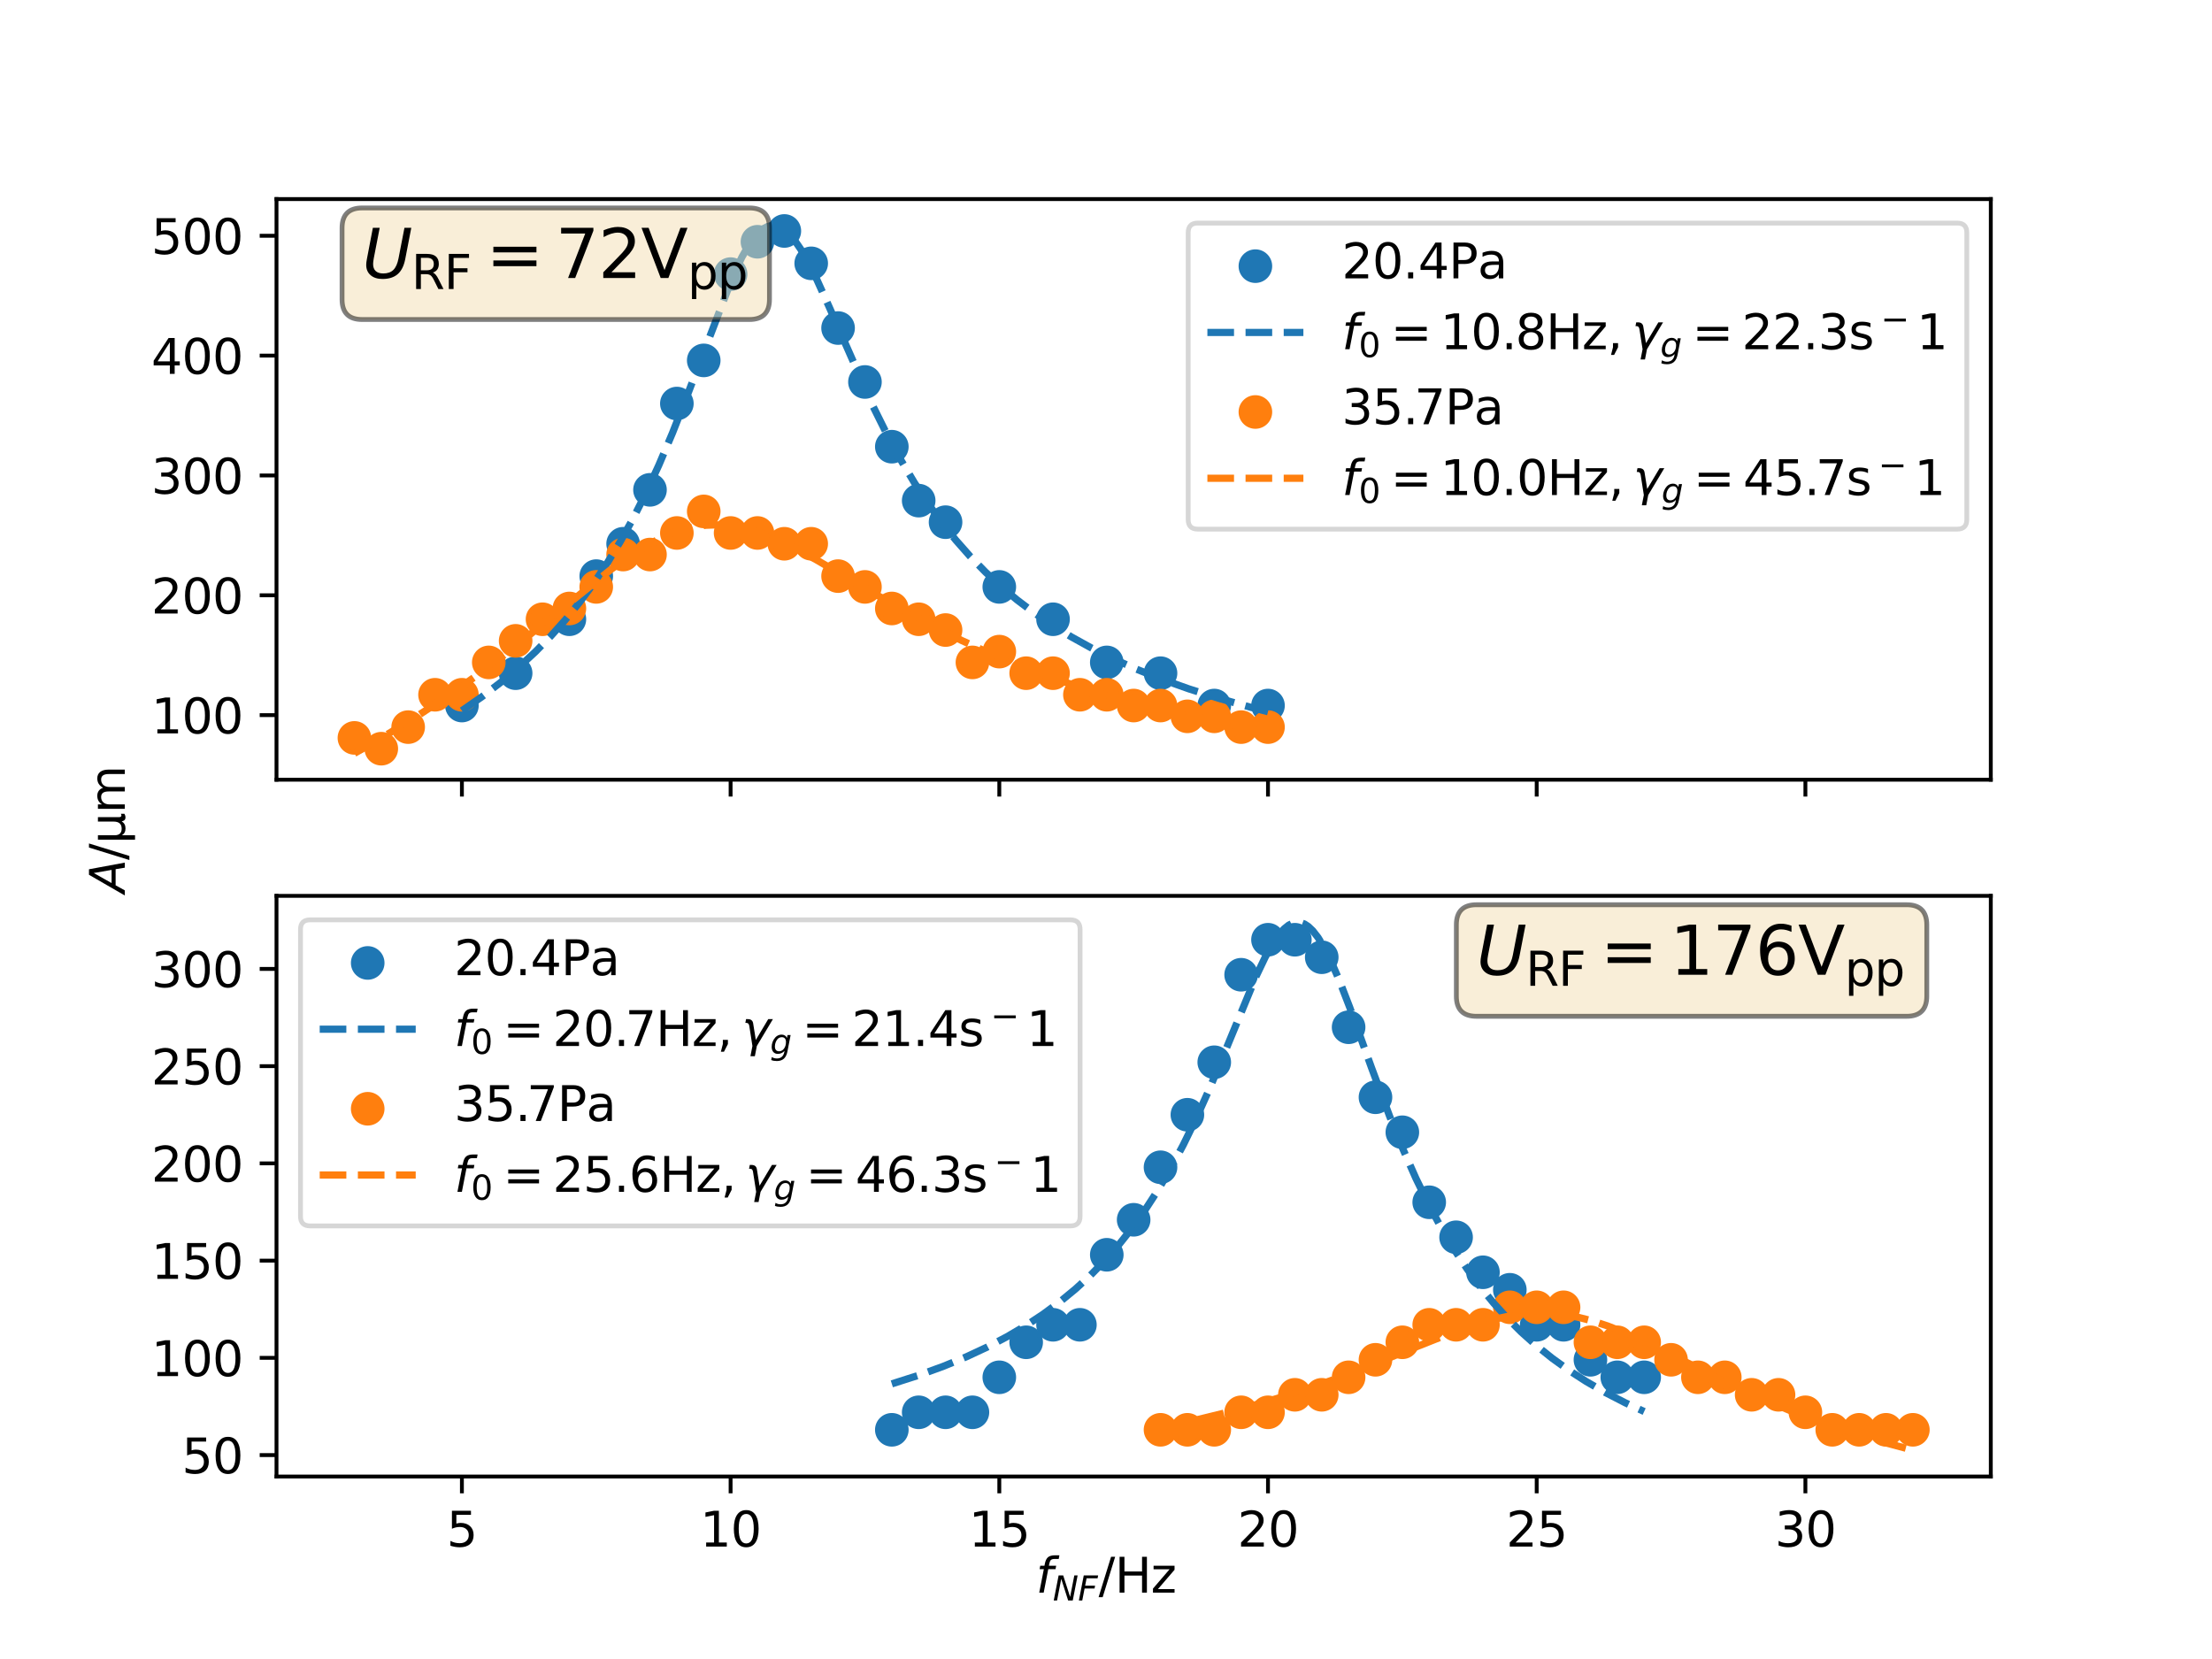 <?xml version="1.0" encoding="utf-8" standalone="no"?>
<!DOCTYPE svg PUBLIC "-//W3C//DTD SVG 1.1//EN"
  "http://www.w3.org/Graphics/SVG/1.1/DTD/svg11.dtd">
<svg xmlns:xlink="http://www.w3.org/1999/xlink" width="460.8pt" height="345.6pt" viewBox="0 0 460.8 345.6" xmlns="http://www.w3.org/2000/svg" version="1.1">
 <defs>
  <style type="text/css">*{stroke-linejoin: round; stroke-linecap: butt}</style>
 </defs>
 <g id="figure_1">
  <g id="patch_1">
   <path d="M 0 345.6 
L 460.8 345.6 
L 460.8 0 
L 0 0 
z
" style="fill: #ffffff"/>
  </g>
  <g id="axes_1">
   <g id="patch_2">
    <path d="M 57.6 162.432 
L 414.72 162.432 
L 414.72 41.472 
L 57.6 41.472 
z
" style="fill: #ffffff"/>
   </g>
   <g id="PathCollection_1">
    <defs>
     <path id="m002de8da65" d="M 0 3 
C 0.796 3 1.559 2.684 2.121 2.121 
C 2.684 1.559 3 0.796 3 0 
C 3 -0.796 2.684 -1.559 2.121 -2.121 
C 1.559 -2.684 0.796 -3 0 -3 
C -0.796 -3 -1.559 -2.684 -2.121 -2.121 
C -2.684 -1.559 -3 -0.796 -3 0 
C -3 0.796 -2.684 1.559 -2.121 2.121 
C -1.559 2.684 -0.796 3 0 3 
z
" style="stroke: #1f77b4"/>
    </defs>
    <g clip-path="url(#p7494798f4e)">
     <use xlink:href="#m002de8da65" x="96.223" y="146.978" style="fill: #1f77b4; stroke: #1f77b4"/>
     <use xlink:href="#m002de8da65" x="107.418" y="140.238" style="fill: #1f77b4; stroke: #1f77b4"/>
     <use xlink:href="#m002de8da65" x="118.613" y="129.003" style="fill: #1f77b4; stroke: #1f77b4"/>
     <use xlink:href="#m002de8da65" x="124.21" y="120.016" style="fill: #1f77b4; stroke: #1f77b4"/>
     <use xlink:href="#m002de8da65" x="129.808" y="113.275" style="fill: #1f77b4; stroke: #1f77b4"/>
     <use xlink:href="#m002de8da65" x="135.405" y="102.041" style="fill: #1f77b4; stroke: #1f77b4"/>
     <use xlink:href="#m002de8da65" x="141.003" y="84.066" style="fill: #1f77b4; stroke: #1f77b4"/>
     <use xlink:href="#m002de8da65" x="146.6" y="75.078" style="fill: #1f77b4; stroke: #1f77b4"/>
     <use xlink:href="#m002de8da65" x="152.198" y="57.104" style="fill: #1f77b4; stroke: #1f77b4"/>
     <use xlink:href="#m002de8da65" x="157.795" y="50.363" style="fill: #1f77b4; stroke: #1f77b4"/>
     <use xlink:href="#m002de8da65" x="163.393" y="48.116" style="fill: #1f77b4; stroke: #1f77b4"/>
     <use xlink:href="#m002de8da65" x="168.99" y="54.857" style="fill: #1f77b4; stroke: #1f77b4"/>
     <use xlink:href="#m002de8da65" x="174.588" y="68.338" style="fill: #1f77b4; stroke: #1f77b4"/>
     <use xlink:href="#m002de8da65" x="180.185" y="79.572" style="fill: #1f77b4; stroke: #1f77b4"/>
     <use xlink:href="#m002de8da65" x="185.783" y="93.053" style="fill: #1f77b4; stroke: #1f77b4"/>
     <use xlink:href="#m002de8da65" x="191.38" y="104.288" style="fill: #1f77b4; stroke: #1f77b4"/>
     <use xlink:href="#m002de8da65" x="196.978" y="108.781" style="fill: #1f77b4; stroke: #1f77b4"/>
     <use xlink:href="#m002de8da65" x="208.173" y="122.263" style="fill: #1f77b4; stroke: #1f77b4"/>
     <use xlink:href="#m002de8da65" x="219.368" y="129.003" style="fill: #1f77b4; stroke: #1f77b4"/>
     <use xlink:href="#m002de8da65" x="230.563" y="137.991" style="fill: #1f77b4; stroke: #1f77b4"/>
     <use xlink:href="#m002de8da65" x="241.757" y="140.238" style="fill: #1f77b4; stroke: #1f77b4"/>
     <use xlink:href="#m002de8da65" x="252.952" y="146.978" style="fill: #1f77b4; stroke: #1f77b4"/>
     <use xlink:href="#m002de8da65" x="264.147" y="146.978" style="fill: #1f77b4; stroke: #1f77b4"/>
    </g>
   </g>
   <g id="PathCollection_2">
    <defs>
     <path id="m5c1c1495a9" d="M 0 3 
C 0.796 3 1.559 2.684 2.121 2.121 
C 2.684 1.559 3 0.796 3 0 
C 3 -0.796 2.684 -1.559 2.121 -2.121 
C 1.559 -2.684 0.796 -3 0 -3 
C -0.796 -3 -1.559 -2.684 -2.121 -2.121 
C -2.684 -1.559 -3 -0.796 -3 0 
C -3 0.796 -2.684 1.559 -2.121 2.121 
C -1.559 2.684 -0.796 3 0 3 
z
" style="stroke: #ff7f0e"/>
    </defs>
    <g clip-path="url(#p7494798f4e)">
     <use xlink:href="#m5c1c1495a9" x="79.43" y="155.966" style="fill: #ff7f0e; stroke: #ff7f0e"/>
     <use xlink:href="#m5c1c1495a9" x="73.833" y="153.719" style="fill: #ff7f0e; stroke: #ff7f0e"/>
     <use xlink:href="#m5c1c1495a9" x="90.625" y="144.731" style="fill: #ff7f0e; stroke: #ff7f0e"/>
     <use xlink:href="#m5c1c1495a9" x="85.028" y="151.472" style="fill: #ff7f0e; stroke: #ff7f0e"/>
     <use xlink:href="#m5c1c1495a9" x="101.82" y="137.991" style="fill: #ff7f0e; stroke: #ff7f0e"/>
     <use xlink:href="#m5c1c1495a9" x="96.223" y="144.731" style="fill: #ff7f0e; stroke: #ff7f0e"/>
     <use xlink:href="#m5c1c1495a9" x="113.015" y="129.003" style="fill: #ff7f0e; stroke: #ff7f0e"/>
     <use xlink:href="#m5c1c1495a9" x="107.418" y="133.497" style="fill: #ff7f0e; stroke: #ff7f0e"/>
     <use xlink:href="#m5c1c1495a9" x="124.21" y="122.263" style="fill: #ff7f0e; stroke: #ff7f0e"/>
     <use xlink:href="#m5c1c1495a9" x="118.613" y="126.756" style="fill: #ff7f0e; stroke: #ff7f0e"/>
     <use xlink:href="#m5c1c1495a9" x="135.405" y="115.522" style="fill: #ff7f0e; stroke: #ff7f0e"/>
     <use xlink:href="#m5c1c1495a9" x="129.808" y="115.522" style="fill: #ff7f0e; stroke: #ff7f0e"/>
     <use xlink:href="#m5c1c1495a9" x="146.6" y="106.535" style="fill: #ff7f0e; stroke: #ff7f0e"/>
     <use xlink:href="#m5c1c1495a9" x="141.003" y="111.028" style="fill: #ff7f0e; stroke: #ff7f0e"/>
     <use xlink:href="#m5c1c1495a9" x="157.795" y="111.028" style="fill: #ff7f0e; stroke: #ff7f0e"/>
     <use xlink:href="#m5c1c1495a9" x="152.198" y="111.028" style="fill: #ff7f0e; stroke: #ff7f0e"/>
     <use xlink:href="#m5c1c1495a9" x="168.99" y="113.275" style="fill: #ff7f0e; stroke: #ff7f0e"/>
     <use xlink:href="#m5c1c1495a9" x="163.393" y="113.275" style="fill: #ff7f0e; stroke: #ff7f0e"/>
     <use xlink:href="#m5c1c1495a9" x="180.185" y="122.263" style="fill: #ff7f0e; stroke: #ff7f0e"/>
     <use xlink:href="#m5c1c1495a9" x="174.588" y="120.016" style="fill: #ff7f0e; stroke: #ff7f0e"/>
     <use xlink:href="#m5c1c1495a9" x="191.38" y="129.003" style="fill: #ff7f0e; stroke: #ff7f0e"/>
     <use xlink:href="#m5c1c1495a9" x="185.783" y="126.756" style="fill: #ff7f0e; stroke: #ff7f0e"/>
     <use xlink:href="#m5c1c1495a9" x="202.575" y="137.991" style="fill: #ff7f0e; stroke: #ff7f0e"/>
     <use xlink:href="#m5c1c1495a9" x="196.978" y="131.25" style="fill: #ff7f0e; stroke: #ff7f0e"/>
     <use xlink:href="#m5c1c1495a9" x="213.77" y="140.238" style="fill: #ff7f0e; stroke: #ff7f0e"/>
     <use xlink:href="#m5c1c1495a9" x="208.173" y="135.744" style="fill: #ff7f0e; stroke: #ff7f0e"/>
     <use xlink:href="#m5c1c1495a9" x="224.965" y="144.731" style="fill: #ff7f0e; stroke: #ff7f0e"/>
     <use xlink:href="#m5c1c1495a9" x="219.368" y="140.238" style="fill: #ff7f0e; stroke: #ff7f0e"/>
     <use xlink:href="#m5c1c1495a9" x="236.16" y="146.978" style="fill: #ff7f0e; stroke: #ff7f0e"/>
     <use xlink:href="#m5c1c1495a9" x="230.563" y="144.731" style="fill: #ff7f0e; stroke: #ff7f0e"/>
     <use xlink:href="#m5c1c1495a9" x="247.355" y="149.225" style="fill: #ff7f0e; stroke: #ff7f0e"/>
     <use xlink:href="#m5c1c1495a9" x="241.757" y="146.978" style="fill: #ff7f0e; stroke: #ff7f0e"/>
     <use xlink:href="#m5c1c1495a9" x="258.55" y="151.472" style="fill: #ff7f0e; stroke: #ff7f0e"/>
     <use xlink:href="#m5c1c1495a9" x="252.952" y="149.225" style="fill: #ff7f0e; stroke: #ff7f0e"/>
     <use xlink:href="#m5c1c1495a9" x="264.147" y="151.472" style="fill: #ff7f0e; stroke: #ff7f0e"/>
    </g>
   </g>
   <g id="matplotlib.axis_1">
    <g id="xtick_1">
     <g id="line2d_1">
      <defs>
       <path id="m9ff5872eae" d="M 0 0 
L 0 3.5 
" style="stroke: #000000; stroke-width: 0.8"/>
      </defs>
      <g>
       <use xlink:href="#m9ff5872eae" x="96.223" y="162.432" style="stroke: #000000; stroke-width: 0.8"/>
      </g>
     </g>
    </g>
    <g id="xtick_2">
     <g id="line2d_2">
      <g>
       <use xlink:href="#m9ff5872eae" x="152.198" y="162.432" style="stroke: #000000; stroke-width: 0.8"/>
      </g>
     </g>
    </g>
    <g id="xtick_3">
     <g id="line2d_3">
      <g>
       <use xlink:href="#m9ff5872eae" x="208.173" y="162.432" style="stroke: #000000; stroke-width: 0.8"/>
      </g>
     </g>
    </g>
    <g id="xtick_4">
     <g id="line2d_4">
      <g>
       <use xlink:href="#m9ff5872eae" x="264.147" y="162.432" style="stroke: #000000; stroke-width: 0.8"/>
      </g>
     </g>
    </g>
    <g id="xtick_5">
     <g id="line2d_5">
      <g>
       <use xlink:href="#m9ff5872eae" x="320.122" y="162.432" style="stroke: #000000; stroke-width: 0.8"/>
      </g>
     </g>
    </g>
    <g id="xtick_6">
     <g id="line2d_6">
      <g>
       <use xlink:href="#m9ff5872eae" x="376.097" y="162.432" style="stroke: #000000; stroke-width: 0.8"/>
      </g>
     </g>
    </g>
   </g>
   <g id="matplotlib.axis_2">
    <g id="ytick_1">
     <g id="line2d_7">
      <defs>
       <path id="mf7377e3c65" d="M 0 0 
L -3.5 0 
" style="stroke: #000000; stroke-width: 0.8"/>
      </defs>
      <g>
       <use xlink:href="#mf7377e3c65" x="57.6" y="148.975" style="stroke: #000000; stroke-width: 0.8"/>
      </g>
     </g>
     <g id="text_1">
      <!-- 100 -->
      <g transform="translate(31.512 152.775)scale(0.1 -0.1)">
       <defs>
        <path id="DejaVuSans-31" d="M 794 531 
L 1825 531 
L 1825 4091 
L 703 3866 
L 703 4441 
L 1819 4666 
L 2450 4666 
L 2450 531 
L 3481 531 
L 3481 0 
L 794 0 
L 794 531 
z
" transform="scale(0.016)"/>
        <path id="DejaVuSans-30" d="M 2034 4250 
Q 1547 4250 1301 3770 
Q 1056 3291 1056 2328 
Q 1056 1369 1301 889 
Q 1547 409 2034 409 
Q 2525 409 2770 889 
Q 3016 1369 3016 2328 
Q 3016 3291 2770 3770 
Q 2525 4250 2034 4250 
z
M 2034 4750 
Q 2819 4750 3233 4129 
Q 3647 3509 3647 2328 
Q 3647 1150 3233 529 
Q 2819 -91 2034 -91 
Q 1250 -91 836 529 
Q 422 1150 422 2328 
Q 422 3509 836 4129 
Q 1250 4750 2034 4750 
z
" transform="scale(0.016)"/>
       </defs>
       <use xlink:href="#DejaVuSans-31"/>
       <use xlink:href="#DejaVuSans-30" x="63.623"/>
       <use xlink:href="#DejaVuSans-30" x="127.246"/>
      </g>
     </g>
    </g>
    <g id="ytick_2">
     <g id="line2d_8">
      <g>
       <use xlink:href="#mf7377e3c65" x="57.6" y="124.01" style="stroke: #000000; stroke-width: 0.8"/>
      </g>
     </g>
     <g id="text_2">
      <!-- 200 -->
      <g transform="translate(31.512 127.809)scale(0.1 -0.1)">
       <defs>
        <path id="DejaVuSans-32" d="M 1228 531 
L 3431 531 
L 3431 0 
L 469 0 
L 469 531 
Q 828 903 1448 1529 
Q 2069 2156 2228 2338 
Q 2531 2678 2651 2914 
Q 2772 3150 2772 3378 
Q 2772 3750 2511 3984 
Q 2250 4219 1831 4219 
Q 1534 4219 1204 4116 
Q 875 4013 500 3803 
L 500 4441 
Q 881 4594 1212 4672 
Q 1544 4750 1819 4750 
Q 2544 4750 2975 4387 
Q 3406 4025 3406 3419 
Q 3406 3131 3298 2873 
Q 3191 2616 2906 2266 
Q 2828 2175 2409 1742 
Q 1991 1309 1228 531 
z
" transform="scale(0.016)"/>
       </defs>
       <use xlink:href="#DejaVuSans-32"/>
       <use xlink:href="#DejaVuSans-30" x="63.623"/>
       <use xlink:href="#DejaVuSans-30" x="127.246"/>
      </g>
     </g>
    </g>
    <g id="ytick_3">
     <g id="line2d_9">
      <g>
       <use xlink:href="#mf7377e3c65" x="57.6" y="99.045" style="stroke: #000000; stroke-width: 0.8"/>
      </g>
     </g>
     <g id="text_3">
      <!-- 300 -->
      <g transform="translate(31.512 102.844)scale(0.1 -0.1)">
       <defs>
        <path id="DejaVuSans-33" d="M 2597 2516 
Q 3050 2419 3304 2112 
Q 3559 1806 3559 1356 
Q 3559 666 3084 287 
Q 2609 -91 1734 -91 
Q 1441 -91 1130 -33 
Q 819 25 488 141 
L 488 750 
Q 750 597 1062 519 
Q 1375 441 1716 441 
Q 2309 441 2620 675 
Q 2931 909 2931 1356 
Q 2931 1769 2642 2001 
Q 2353 2234 1838 2234 
L 1294 2234 
L 1294 2753 
L 1863 2753 
Q 2328 2753 2575 2939 
Q 2822 3125 2822 3475 
Q 2822 3834 2567 4026 
Q 2313 4219 1838 4219 
Q 1578 4219 1281 4162 
Q 984 4106 628 3988 
L 628 4550 
Q 988 4650 1302 4700 
Q 1616 4750 1894 4750 
Q 2613 4750 3031 4423 
Q 3450 4097 3450 3541 
Q 3450 3153 3228 2886 
Q 3006 2619 2597 2516 
z
" transform="scale(0.016)"/>
       </defs>
       <use xlink:href="#DejaVuSans-33"/>
       <use xlink:href="#DejaVuSans-30" x="63.623"/>
       <use xlink:href="#DejaVuSans-30" x="127.246"/>
      </g>
     </g>
    </g>
    <g id="ytick_4">
     <g id="line2d_10">
      <g>
       <use xlink:href="#mf7377e3c65" x="57.6" y="74.08" style="stroke: #000000; stroke-width: 0.8"/>
      </g>
     </g>
     <g id="text_4">
      <!-- 400 -->
      <g transform="translate(31.512 77.879)scale(0.1 -0.1)">
       <defs>
        <path id="DejaVuSans-34" d="M 2419 4116 
L 825 1625 
L 2419 1625 
L 2419 4116 
z
M 2253 4666 
L 3047 4666 
L 3047 1625 
L 3713 1625 
L 3713 1100 
L 3047 1100 
L 3047 0 
L 2419 0 
L 2419 1100 
L 313 1100 
L 313 1709 
L 2253 4666 
z
" transform="scale(0.016)"/>
       </defs>
       <use xlink:href="#DejaVuSans-34"/>
       <use xlink:href="#DejaVuSans-30" x="63.623"/>
       <use xlink:href="#DejaVuSans-30" x="127.246"/>
      </g>
     </g>
    </g>
    <g id="ytick_5">
     <g id="line2d_11">
      <g>
       <use xlink:href="#mf7377e3c65" x="57.6" y="49.115" style="stroke: #000000; stroke-width: 0.8"/>
      </g>
     </g>
     <g id="text_5">
      <!-- 500 -->
      <g transform="translate(31.512 52.914)scale(0.1 -0.1)">
       <defs>
        <path id="DejaVuSans-35" d="M 691 4666 
L 3169 4666 
L 3169 4134 
L 1269 4134 
L 1269 2991 
Q 1406 3038 1543 3061 
Q 1681 3084 1819 3084 
Q 2600 3084 3056 2656 
Q 3513 2228 3513 1497 
Q 3513 744 3044 326 
Q 2575 -91 1722 -91 
Q 1428 -91 1123 -41 
Q 819 9 494 109 
L 494 744 
Q 775 591 1075 516 
Q 1375 441 1709 441 
Q 2250 441 2565 725 
Q 2881 1009 2881 1497 
Q 2881 1984 2565 2268 
Q 2250 2553 1709 2553 
Q 1456 2553 1204 2497 
Q 953 2441 691 2322 
L 691 4666 
z
" transform="scale(0.016)"/>
       </defs>
       <use xlink:href="#DejaVuSans-35"/>
       <use xlink:href="#DejaVuSans-30" x="63.623"/>
       <use xlink:href="#DejaVuSans-30" x="127.246"/>
      </g>
     </g>
    </g>
   </g>
   <g id="line2d_12">
    <path d="M 96.223 148.046 
L 100.425 145.119 
L 104.291 142.163 
L 107.989 139.057 
L 111.519 135.791 
L 114.713 132.54 
L 117.739 129.16 
L 120.764 125.442 
L 123.622 121.575 
L 126.479 117.317 
L 129.169 112.905 
L 131.858 108.06 
L 134.548 102.741 
L 137.237 96.921 
L 140.095 90.185 
L 143.289 82.046 
L 152.87 57.076 
L 154.551 53.574 
L 155.896 51.214 
L 157.072 49.533 
L 158.081 48.41 
L 159.089 47.601 
L 159.93 47.176 
L 160.77 46.983 
L 161.611 47.02 
L 162.451 47.285 
L 163.292 47.771 
L 164.3 48.629 
L 165.477 49.983 
L 166.822 51.941 
L 168.335 54.581 
L 170.184 58.286 
L 172.705 63.878 
L 181.782 84.468 
L 184.808 90.566 
L 187.665 95.833 
L 190.523 100.626 
L 193.38 104.975 
L 196.238 108.918 
L 199.096 112.494 
L 202.121 115.926 
L 205.315 119.197 
L 208.509 122.154 
L 211.871 124.969 
L 215.401 127.64 
L 219.099 130.166 
L 223.133 132.648 
L 227.335 134.973 
L 231.874 137.229 
L 236.748 139.401 
L 241.959 141.477 
L 247.674 143.509 
L 253.894 145.476 
L 260.618 147.361 
L 264.147 148.264 
L 264.147 148.264 
" clip-path="url(#p7494798f4e)" style="fill: none; stroke-dasharray: 5.55,2.4; stroke-dashoffset: 0; stroke: #1f77b4; stroke-width: 1.5"/>
   </g>
   <g id="line2d_13">
    <path d="M 73.833 156.934 
L 80.881 152.87 
L 87.359 148.877 
L 93.455 144.854 
L 99.36 140.689 
L 105.457 136.107 
L 112.315 130.655 
L 127.365 118.553 
L 131.175 115.847 
L 134.413 113.815 
L 137.271 112.283 
L 139.938 111.114 
L 142.415 110.28 
L 144.701 109.74 
L 146.987 109.425 
L 149.273 109.339 
L 151.559 109.473 
L 154.035 109.857 
L 156.512 110.466 
L 159.179 111.348 
L 162.227 112.597 
L 165.656 114.244 
L 170.038 116.609 
L 176.896 120.603 
L 187.755 126.909 
L 194.232 130.396 
L 200.328 133.422 
L 206.234 136.108 
L 212.33 138.635 
L 218.617 140.998 
L 225.284 143.26 
L 232.333 145.408 
L 239.763 147.434 
L 247.764 149.38 
L 256.337 151.231 
L 264.147 152.736 
L 264.147 152.736 
" clip-path="url(#p7494798f4e)" style="fill: none; stroke-dasharray: 5.55,2.4; stroke-dashoffset: 0; stroke: #ff7f0e; stroke-width: 1.5"/>
   </g>
   <g id="patch_3">
    <path d="M 57.6 162.432 
L 57.6 41.472 
" style="fill: none; stroke: #000000; stroke-width: 0.8; stroke-linejoin: miter; stroke-linecap: square"/>
   </g>
   <g id="patch_4">
    <path d="M 414.72 162.432 
L 414.72 41.472 
" style="fill: none; stroke: #000000; stroke-width: 0.8; stroke-linejoin: miter; stroke-linecap: square"/>
   </g>
   <g id="patch_5">
    <path d="M 57.6 162.432 
L 414.72 162.432 
" style="fill: none; stroke: #000000; stroke-width: 0.8; stroke-linejoin: miter; stroke-linecap: square"/>
   </g>
   <g id="patch_6">
    <path d="M 57.6 41.472 
L 414.72 41.472 
" style="fill: none; stroke: #000000; stroke-width: 0.8; stroke-linejoin: miter; stroke-linecap: square"/>
   </g>
   <g id="text_6">
    <g id="patch_7">
     <path d="M 75.456 66.56 
L 156.096 66.56 
Q 160.296 66.56 160.296 62.36 
L 160.296 47.52 
Q 160.296 43.32 156.096 43.32 
L 75.456 43.32 
Q 71.256 43.32 71.256 47.52 
L 71.256 62.36 
Q 71.256 66.56 75.456 66.56 
z
" style="fill: #f5deb3; opacity: 0.5; stroke: #000000; stroke-linejoin: miter"/>
    </g>
    <!-- $U_\mathrm{RF} = 72\mathrm{V_{pp}}$ -->
    <g transform="translate(75.456 58.02)scale(0.14 -0.14)">
     <defs>
      <path id="DejaVuSans-Oblique-55" d="M 991 4666 
L 1625 4666 
L 1075 1831 
Q 1041 1641 1027 1517 
Q 1013 1394 1013 1300 
Q 1013 869 1253 645 
Q 1494 422 1959 422 
Q 2563 422 2898 753 
Q 3234 1084 3378 1831 
L 3928 4666 
L 4563 4666 
L 4000 1753 
Q 3816 809 3300 359 
Q 2784 -91 1888 -91 
Q 1188 -91 780 261 
Q 372 613 372 1216 
Q 372 1325 387 1461 
Q 403 1597 434 1753 
L 991 4666 
z
" transform="scale(0.016)"/>
      <path id="DejaVuSans-52" d="M 2841 2188 
Q 3044 2119 3236 1894 
Q 3428 1669 3622 1275 
L 4263 0 
L 3584 0 
L 2988 1197 
Q 2756 1666 2539 1819 
Q 2322 1972 1947 1972 
L 1259 1972 
L 1259 0 
L 628 0 
L 628 4666 
L 2053 4666 
Q 2853 4666 3247 4331 
Q 3641 3997 3641 3322 
Q 3641 2881 3436 2590 
Q 3231 2300 2841 2188 
z
M 1259 4147 
L 1259 2491 
L 2053 2491 
Q 2509 2491 2742 2702 
Q 2975 2913 2975 3322 
Q 2975 3731 2742 3939 
Q 2509 4147 2053 4147 
L 1259 4147 
z
" transform="scale(0.016)"/>
      <path id="DejaVuSans-46" d="M 628 4666 
L 3309 4666 
L 3309 4134 
L 1259 4134 
L 1259 2759 
L 3109 2759 
L 3109 2228 
L 1259 2228 
L 1259 0 
L 628 0 
L 628 4666 
z
" transform="scale(0.016)"/>
      <path id="DejaVuSans-3d" d="M 678 2906 
L 4684 2906 
L 4684 2381 
L 678 2381 
L 678 2906 
z
M 678 1631 
L 4684 1631 
L 4684 1100 
L 678 1100 
L 678 1631 
z
" transform="scale(0.016)"/>
      <path id="DejaVuSans-37" d="M 525 4666 
L 3525 4666 
L 3525 4397 
L 1831 0 
L 1172 0 
L 2766 4134 
L 525 4134 
L 525 4666 
z
" transform="scale(0.016)"/>
      <path id="DejaVuSans-56" d="M 1831 0 
L 50 4666 
L 709 4666 
L 2188 738 
L 3669 4666 
L 4325 4666 
L 2547 0 
L 1831 0 
z
" transform="scale(0.016)"/>
      <path id="DejaVuSans-70" d="M 1159 525 
L 1159 -1331 
L 581 -1331 
L 581 3500 
L 1159 3500 
L 1159 2969 
Q 1341 3281 1617 3432 
Q 1894 3584 2278 3584 
Q 2916 3584 3314 3078 
Q 3713 2572 3713 1747 
Q 3713 922 3314 415 
Q 2916 -91 2278 -91 
Q 1894 -91 1617 61 
Q 1341 213 1159 525 
z
M 3116 1747 
Q 3116 2381 2855 2742 
Q 2594 3103 2138 3103 
Q 1681 3103 1420 2742 
Q 1159 2381 1159 1747 
Q 1159 1113 1420 752 
Q 1681 391 2138 391 
Q 2594 391 2855 752 
Q 3116 1113 3116 1747 
z
" transform="scale(0.016)"/>
     </defs>
     <use xlink:href="#DejaVuSans-Oblique-55" transform="translate(0 0.781)"/>
     <use xlink:href="#DejaVuSans-52" transform="translate(73.193 -15.625)scale(0.7)"/>
     <use xlink:href="#DejaVuSans-46" transform="translate(121.831 -15.625)scale(0.7)"/>
     <use xlink:href="#DejaVuSans-3d" transform="translate(184.312 0.781)"/>
     <use xlink:href="#DejaVuSans-37" transform="translate(287.583 0.781)"/>
     <use xlink:href="#DejaVuSans-32" transform="translate(351.206 0.781)"/>
     <use xlink:href="#DejaVuSans-56" transform="translate(414.829 0.781)"/>
     <use xlink:href="#DejaVuSans-70" transform="translate(484.194 -15.625)scale(0.7)"/>
     <use xlink:href="#DejaVuSans-70" transform="translate(528.628 -15.625)scale(0.7)"/>
    </g>
   </g>
   <g id="legend_1">
    <g id="patch_8">
     <path d="M 249.52 110.228 
L 407.72 110.228 
Q 409.72 110.228 409.72 108.228 
L 409.72 48.472 
Q 409.72 46.472 407.72 46.472 
L 249.52 46.472 
Q 247.52 46.472 247.52 48.472 
L 247.52 108.228 
Q 247.52 110.228 249.52 110.228 
z
" style="fill: #ffffff; opacity: 0.8; stroke: #cccccc; stroke-linejoin: miter"/>
    </g>
    <g id="PathCollection_3">
     <g>
      <use xlink:href="#m002de8da65" x="261.52" y="55.445" style="fill: #1f77b4; stroke: #1f77b4"/>
     </g>
    </g>
    <g id="text_7">
     <!-- $20.4 \mathrm{Pa}$ -->
     <g transform="translate(279.52 58.07)scale(0.1 -0.1)">
      <defs>
       <path id="DejaVuSans-2e" d="M 684 794 
L 1344 794 
L 1344 0 
L 684 0 
L 684 794 
z
" transform="scale(0.016)"/>
       <path id="DejaVuSans-50" d="M 1259 4147 
L 1259 2394 
L 2053 2394 
Q 2494 2394 2734 2622 
Q 2975 2850 2975 3272 
Q 2975 3691 2734 3919 
Q 2494 4147 2053 4147 
L 1259 4147 
z
M 628 4666 
L 2053 4666 
Q 2838 4666 3239 4311 
Q 3641 3956 3641 3272 
Q 3641 2581 3239 2228 
Q 2838 1875 2053 1875 
L 1259 1875 
L 1259 0 
L 628 0 
L 628 4666 
z
" transform="scale(0.016)"/>
       <path id="DejaVuSans-61" d="M 2194 1759 
Q 1497 1759 1228 1600 
Q 959 1441 959 1056 
Q 959 750 1161 570 
Q 1363 391 1709 391 
Q 2188 391 2477 730 
Q 2766 1069 2766 1631 
L 2766 1759 
L 2194 1759 
z
M 3341 1997 
L 3341 0 
L 2766 0 
L 2766 531 
Q 2569 213 2275 61 
Q 1981 -91 1556 -91 
Q 1019 -91 701 211 
Q 384 513 384 1019 
Q 384 1609 779 1909 
Q 1175 2209 1959 2209 
L 2766 2209 
L 2766 2266 
Q 2766 2663 2505 2880 
Q 2244 3097 1772 3097 
Q 1472 3097 1187 3025 
Q 903 2953 641 2809 
L 641 3341 
Q 956 3463 1253 3523 
Q 1550 3584 1831 3584 
Q 2591 3584 2966 3190 
Q 3341 2797 3341 1997 
z
" transform="scale(0.016)"/>
      </defs>
      <use xlink:href="#DejaVuSans-32" transform="translate(0 0.781)"/>
      <use xlink:href="#DejaVuSans-30" transform="translate(63.623 0.781)"/>
      <use xlink:href="#DejaVuSans-2e" transform="translate(127.246 0.781)"/>
      <use xlink:href="#DejaVuSans-34" transform="translate(159.033 0.781)"/>
      <use xlink:href="#DejaVuSans-50" transform="translate(222.656 0.781)"/>
      <use xlink:href="#DejaVuSans-61" transform="translate(282.959 0.781)"/>
     </g>
    </g>
    <g id="line2d_14">
     <path d="M 251.52 69.25 
L 261.52 69.25 
L 271.52 69.25 
" style="fill: none; stroke-dasharray: 5.55,2.4; stroke-dashoffset: 0; stroke: #1f77b4; stroke-width: 1.5"/>
    </g>
    <g id="text_8">
     <!-- $f_0 = 10.8 \mathrm{Hz}, \gamma_g = 22.3\mathrm{s^-1}$ -->
     <g transform="translate(279.52 72.75)scale(0.1 -0.1)">
      <defs>
       <path id="DejaVuSans-Oblique-66" d="M 3059 4863 
L 2969 4384 
L 2419 4384 
Q 2106 4384 1964 4261 
Q 1822 4138 1753 3809 
L 1691 3500 
L 2638 3500 
L 2553 3053 
L 1606 3053 
L 1013 0 
L 434 0 
L 1031 3053 
L 481 3053 
L 563 3500 
L 1113 3500 
L 1159 3744 
Q 1278 4363 1576 4613 
Q 1875 4863 2516 4863 
L 3059 4863 
z
" transform="scale(0.016)"/>
       <path id="DejaVuSans-38" d="M 2034 2216 
Q 1584 2216 1326 1975 
Q 1069 1734 1069 1313 
Q 1069 891 1326 650 
Q 1584 409 2034 409 
Q 2484 409 2743 651 
Q 3003 894 3003 1313 
Q 3003 1734 2745 1975 
Q 2488 2216 2034 2216 
z
M 1403 2484 
Q 997 2584 770 2862 
Q 544 3141 544 3541 
Q 544 4100 942 4425 
Q 1341 4750 2034 4750 
Q 2731 4750 3128 4425 
Q 3525 4100 3525 3541 
Q 3525 3141 3298 2862 
Q 3072 2584 2669 2484 
Q 3125 2378 3379 2068 
Q 3634 1759 3634 1313 
Q 3634 634 3220 271 
Q 2806 -91 2034 -91 
Q 1263 -91 848 271 
Q 434 634 434 1313 
Q 434 1759 690 2068 
Q 947 2378 1403 2484 
z
M 1172 3481 
Q 1172 3119 1398 2916 
Q 1625 2713 2034 2713 
Q 2441 2713 2670 2916 
Q 2900 3119 2900 3481 
Q 2900 3844 2670 4047 
Q 2441 4250 2034 4250 
Q 1625 4250 1398 4047 
Q 1172 3844 1172 3481 
z
" transform="scale(0.016)"/>
       <path id="DejaVuSans-48" d="M 628 4666 
L 1259 4666 
L 1259 2753 
L 3553 2753 
L 3553 4666 
L 4184 4666 
L 4184 0 
L 3553 0 
L 3553 2222 
L 1259 2222 
L 1259 0 
L 628 0 
L 628 4666 
z
" transform="scale(0.016)"/>
       <path id="DejaVuSans-7a" d="M 353 3500 
L 3084 3500 
L 3084 2975 
L 922 459 
L 3084 459 
L 3084 0 
L 275 0 
L 275 525 
L 2438 3041 
L 353 3041 
L 353 3500 
z
" transform="scale(0.016)"/>
       <path id="DejaVuSans-2c" d="M 750 794 
L 1409 794 
L 1409 256 
L 897 -744 
L 494 -744 
L 750 256 
L 750 794 
z
" transform="scale(0.016)"/>
       <path id="DejaVuSans-Oblique-3b3" d="M 1491 2950 
L 1838 788 
L 3456 3500 
L 4066 3500 
L 1972 0 
L 1713 -1331 
L 1138 -1331 
L 1397 0 
L 988 2613 
Q 925 3006 628 3006 
L 475 3006 
L 569 3500 
L 788 3500 
Q 1403 3500 1491 2950 
z
" transform="scale(0.016)"/>
       <path id="DejaVuSans-Oblique-67" d="M 3816 3500 
L 3219 434 
Q 3047 -456 2561 -893 
Q 2075 -1331 1253 -1331 
Q 950 -1331 690 -1286 
Q 431 -1241 206 -1147 
L 313 -588 
Q 525 -725 762 -790 
Q 1000 -856 1269 -856 
Q 1816 -856 2167 -557 
Q 2519 -259 2631 300 
L 2681 563 
Q 2441 288 2122 144 
Q 1803 0 1434 0 
Q 903 0 598 351 
Q 294 703 294 1319 
Q 294 1803 478 2267 
Q 663 2731 997 3091 
Q 1219 3328 1514 3456 
Q 1809 3584 2131 3584 
Q 2484 3584 2746 3420 
Q 3009 3256 3138 2956 
L 3238 3500 
L 3816 3500 
z
M 2950 2216 
Q 2950 2641 2750 2872 
Q 2550 3103 2181 3103 
Q 1953 3103 1747 3012 
Q 1541 2922 1394 2759 
Q 1156 2491 1023 2127 
Q 891 1763 891 1375 
Q 891 944 1092 712 
Q 1294 481 1672 481 
Q 2219 481 2584 976 
Q 2950 1472 2950 2216 
z
" transform="scale(0.016)"/>
       <path id="DejaVuSans-73" d="M 2834 3397 
L 2834 2853 
Q 2591 2978 2328 3040 
Q 2066 3103 1784 3103 
Q 1356 3103 1142 2972 
Q 928 2841 928 2578 
Q 928 2378 1081 2264 
Q 1234 2150 1697 2047 
L 1894 2003 
Q 2506 1872 2764 1633 
Q 3022 1394 3022 966 
Q 3022 478 2636 193 
Q 2250 -91 1575 -91 
Q 1294 -91 989 -36 
Q 684 19 347 128 
L 347 722 
Q 666 556 975 473 
Q 1284 391 1588 391 
Q 1994 391 2212 530 
Q 2431 669 2431 922 
Q 2431 1156 2273 1281 
Q 2116 1406 1581 1522 
L 1381 1569 
Q 847 1681 609 1914 
Q 372 2147 372 2553 
Q 372 3047 722 3315 
Q 1072 3584 1716 3584 
Q 2034 3584 2315 3537 
Q 2597 3491 2834 3397 
z
" transform="scale(0.016)"/>
       <path id="DejaVuSans-2212" d="M 678 2272 
L 4684 2272 
L 4684 1741 
L 678 1741 
L 678 2272 
z
" transform="scale(0.016)"/>
      </defs>
      <use xlink:href="#DejaVuSans-Oblique-66" transform="translate(0 0.016)"/>
      <use xlink:href="#DejaVuSans-30" transform="translate(35.205 -16.391)scale(0.7)"/>
      <use xlink:href="#DejaVuSans-3d" transform="translate(101.958 0.016)"/>
      <use xlink:href="#DejaVuSans-31" transform="translate(205.229 0.016)"/>
      <use xlink:href="#DejaVuSans-30" transform="translate(268.853 0.016)"/>
      <use xlink:href="#DejaVuSans-2e" transform="translate(332.476 0.016)"/>
      <use xlink:href="#DejaVuSans-38" transform="translate(361.638 0.016)"/>
      <use xlink:href="#DejaVuSans-48" transform="translate(425.261 0.016)"/>
      <use xlink:href="#DejaVuSans-7a" transform="translate(500.456 0.016)"/>
      <use xlink:href="#DejaVuSans-2c" transform="translate(552.946 0.016)"/>
      <use xlink:href="#DejaVuSans-Oblique-3b3" transform="translate(604.216 0.016)"/>
      <use xlink:href="#DejaVuSans-Oblique-67" transform="translate(663.396 -16.391)scale(0.7)"/>
      <use xlink:href="#DejaVuSans-3d" transform="translate(730.046 0.016)"/>
      <use xlink:href="#DejaVuSans-32" transform="translate(833.317 0.016)"/>
      <use xlink:href="#DejaVuSans-32" transform="translate(896.94 0.016)"/>
      <use xlink:href="#DejaVuSans-2e" transform="translate(960.563 0.016)"/>
      <use xlink:href="#DejaVuSans-33" transform="translate(992.351 0.016)"/>
      <use xlink:href="#DejaVuSans-73" transform="translate(1055.974 0.016)"/>
      <use xlink:href="#DejaVuSans-2212" transform="translate(1122.668 38.297)scale(0.7)"/>
      <use xlink:href="#DejaVuSans-31" transform="translate(1197.692 0.016)"/>
     </g>
    </g>
    <g id="PathCollection_4">
     <g>
      <use xlink:href="#m5c1c1495a9" x="261.52" y="85.824" style="fill: #ff7f0e; stroke: #ff7f0e"/>
     </g>
    </g>
    <g id="text_9">
     <!-- $35.7 \mathrm{Pa}$ -->
     <g transform="translate(279.52 88.449)scale(0.1 -0.1)">
      <use xlink:href="#DejaVuSans-33" transform="translate(0 0.781)"/>
      <use xlink:href="#DejaVuSans-35" transform="translate(63.623 0.781)"/>
      <use xlink:href="#DejaVuSans-2e" transform="translate(127.246 0.781)"/>
      <use xlink:href="#DejaVuSans-37" transform="translate(151.283 0.781)"/>
      <use xlink:href="#DejaVuSans-50" transform="translate(214.906 0.781)"/>
      <use xlink:href="#DejaVuSans-61" transform="translate(275.209 0.781)"/>
     </g>
    </g>
    <g id="line2d_15">
     <path d="M 251.52 99.628 
L 261.52 99.628 
L 271.52 99.628 
" style="fill: none; stroke-dasharray: 5.55,2.4; stroke-dashoffset: 0; stroke: #ff7f0e; stroke-width: 1.5"/>
    </g>
    <g id="text_10">
     <!-- $f_0 = 10.0 \mathrm{Hz}, \gamma_g = 45.7\mathrm{s^-1}$ -->
     <g transform="translate(279.52 103.128)scale(0.1 -0.1)">
      <use xlink:href="#DejaVuSans-Oblique-66" transform="translate(0 0.016)"/>
      <use xlink:href="#DejaVuSans-30" transform="translate(35.205 -16.391)scale(0.7)"/>
      <use xlink:href="#DejaVuSans-3d" transform="translate(101.958 0.016)"/>
      <use xlink:href="#DejaVuSans-31" transform="translate(205.229 0.016)"/>
      <use xlink:href="#DejaVuSans-30" transform="translate(268.853 0.016)"/>
      <use xlink:href="#DejaVuSans-2e" transform="translate(332.476 0.016)"/>
      <use xlink:href="#DejaVuSans-30" transform="translate(364.263 0.016)"/>
      <use xlink:href="#DejaVuSans-48" transform="translate(427.886 0.016)"/>
      <use xlink:href="#DejaVuSans-7a" transform="translate(503.081 0.016)"/>
      <use xlink:href="#DejaVuSans-2c" transform="translate(555.571 0.016)"/>
      <use xlink:href="#DejaVuSans-Oblique-3b3" transform="translate(606.841 0.016)"/>
      <use xlink:href="#DejaVuSans-Oblique-67" transform="translate(666.021 -16.391)scale(0.7)"/>
      <use xlink:href="#DejaVuSans-3d" transform="translate(732.671 0.016)"/>
      <use xlink:href="#DejaVuSans-34" transform="translate(835.942 0.016)"/>
      <use xlink:href="#DejaVuSans-35" transform="translate(899.565 0.016)"/>
      <use xlink:href="#DejaVuSans-2e" transform="translate(963.188 0.016)"/>
      <use xlink:href="#DejaVuSans-37" transform="translate(987.226 0.016)"/>
      <use xlink:href="#DejaVuSans-73" transform="translate(1050.849 0.016)"/>
      <use xlink:href="#DejaVuSans-2212" transform="translate(1117.543 38.297)scale(0.7)"/>
      <use xlink:href="#DejaVuSans-31" transform="translate(1192.567 0.016)"/>
     </g>
    </g>
   </g>
  </g>
  <g id="axes_2">
   <g id="patch_9">
    <path d="M 57.6 307.584 
L 414.72 307.584 
L 414.72 186.624 
L 57.6 186.624 
z
" style="fill: #ffffff"/>
   </g>
   <g id="PathCollection_5">
    <g clip-path="url(#p4880d6a12d)">
     <use xlink:href="#m002de8da65" x="191.38" y="294.208" style="fill: #1f77b4; stroke: #1f77b4"/>
     <use xlink:href="#m002de8da65" x="185.783" y="297.854" style="fill: #1f77b4; stroke: #1f77b4"/>
     <use xlink:href="#m002de8da65" x="202.575" y="294.208" style="fill: #1f77b4; stroke: #1f77b4"/>
     <use xlink:href="#m002de8da65" x="196.978" y="294.208" style="fill: #1f77b4; stroke: #1f77b4"/>
     <use xlink:href="#m002de8da65" x="213.77" y="279.624" style="fill: #1f77b4; stroke: #1f77b4"/>
     <use xlink:href="#m002de8da65" x="208.173" y="286.916" style="fill: #1f77b4; stroke: #1f77b4"/>
     <use xlink:href="#m002de8da65" x="224.965" y="275.978" style="fill: #1f77b4; stroke: #1f77b4"/>
     <use xlink:href="#m002de8da65" x="219.368" y="275.978" style="fill: #1f77b4; stroke: #1f77b4"/>
     <use xlink:href="#m002de8da65" x="236.16" y="254.101" style="fill: #1f77b4; stroke: #1f77b4"/>
     <use xlink:href="#m002de8da65" x="230.563" y="261.393" style="fill: #1f77b4; stroke: #1f77b4"/>
     <use xlink:href="#m002de8da65" x="247.355" y="232.225" style="fill: #1f77b4; stroke: #1f77b4"/>
     <use xlink:href="#m002de8da65" x="241.757" y="243.163" style="fill: #1f77b4; stroke: #1f77b4"/>
     <use xlink:href="#m002de8da65" x="258.55" y="203.057" style="fill: #1f77b4; stroke: #1f77b4"/>
     <use xlink:href="#m002de8da65" x="252.952" y="221.287" style="fill: #1f77b4; stroke: #1f77b4"/>
     <use xlink:href="#m002de8da65" x="269.745" y="195.765" style="fill: #1f77b4; stroke: #1f77b4"/>
     <use xlink:href="#m002de8da65" x="264.147" y="195.765" style="fill: #1f77b4; stroke: #1f77b4"/>
     <use xlink:href="#m002de8da65" x="280.94" y="213.995" style="fill: #1f77b4; stroke: #1f77b4"/>
     <use xlink:href="#m002de8da65" x="275.342" y="199.411" style="fill: #1f77b4; stroke: #1f77b4"/>
     <use xlink:href="#m002de8da65" x="292.135" y="235.871" style="fill: #1f77b4; stroke: #1f77b4"/>
     <use xlink:href="#m002de8da65" x="286.537" y="228.579" style="fill: #1f77b4; stroke: #1f77b4"/>
     <use xlink:href="#m002de8da65" x="303.33" y="257.747" style="fill: #1f77b4; stroke: #1f77b4"/>
     <use xlink:href="#m002de8da65" x="297.732" y="250.455" style="fill: #1f77b4; stroke: #1f77b4"/>
     <use xlink:href="#m002de8da65" x="314.525" y="268.685" style="fill: #1f77b4; stroke: #1f77b4"/>
     <use xlink:href="#m002de8da65" x="308.927" y="265.039" style="fill: #1f77b4; stroke: #1f77b4"/>
     <use xlink:href="#m002de8da65" x="325.72" y="275.978" style="fill: #1f77b4; stroke: #1f77b4"/>
     <use xlink:href="#m002de8da65" x="320.122" y="275.978" style="fill: #1f77b4; stroke: #1f77b4"/>
     <use xlink:href="#m002de8da65" x="336.915" y="286.916" style="fill: #1f77b4; stroke: #1f77b4"/>
     <use xlink:href="#m002de8da65" x="331.317" y="283.27" style="fill: #1f77b4; stroke: #1f77b4"/>
     <use xlink:href="#m002de8da65" x="342.512" y="286.916" style="fill: #1f77b4; stroke: #1f77b4"/>
    </g>
   </g>
   <g id="PathCollection_6">
    <g clip-path="url(#p4880d6a12d)">
     <use xlink:href="#m5c1c1495a9" x="247.355" y="297.854" style="fill: #ff7f0e; stroke: #ff7f0e"/>
     <use xlink:href="#m5c1c1495a9" x="241.757" y="297.854" style="fill: #ff7f0e; stroke: #ff7f0e"/>
     <use xlink:href="#m5c1c1495a9" x="258.55" y="294.208" style="fill: #ff7f0e; stroke: #ff7f0e"/>
     <use xlink:href="#m5c1c1495a9" x="252.952" y="297.854" style="fill: #ff7f0e; stroke: #ff7f0e"/>
     <use xlink:href="#m5c1c1495a9" x="269.745" y="290.562" style="fill: #ff7f0e; stroke: #ff7f0e"/>
     <use xlink:href="#m5c1c1495a9" x="264.147" y="294.208" style="fill: #ff7f0e; stroke: #ff7f0e"/>
     <use xlink:href="#m5c1c1495a9" x="280.94" y="286.916" style="fill: #ff7f0e; stroke: #ff7f0e"/>
     <use xlink:href="#m5c1c1495a9" x="275.342" y="290.562" style="fill: #ff7f0e; stroke: #ff7f0e"/>
     <use xlink:href="#m5c1c1495a9" x="292.135" y="279.624" style="fill: #ff7f0e; stroke: #ff7f0e"/>
     <use xlink:href="#m5c1c1495a9" x="286.537" y="283.27" style="fill: #ff7f0e; stroke: #ff7f0e"/>
     <use xlink:href="#m5c1c1495a9" x="303.33" y="275.978" style="fill: #ff7f0e; stroke: #ff7f0e"/>
     <use xlink:href="#m5c1c1495a9" x="297.732" y="275.978" style="fill: #ff7f0e; stroke: #ff7f0e"/>
     <use xlink:href="#m5c1c1495a9" x="314.525" y="272.332" style="fill: #ff7f0e; stroke: #ff7f0e"/>
     <use xlink:href="#m5c1c1495a9" x="308.927" y="275.978" style="fill: #ff7f0e; stroke: #ff7f0e"/>
     <use xlink:href="#m5c1c1495a9" x="325.72" y="272.332" style="fill: #ff7f0e; stroke: #ff7f0e"/>
     <use xlink:href="#m5c1c1495a9" x="320.122" y="272.332" style="fill: #ff7f0e; stroke: #ff7f0e"/>
     <use xlink:href="#m5c1c1495a9" x="336.915" y="279.624" style="fill: #ff7f0e; stroke: #ff7f0e"/>
     <use xlink:href="#m5c1c1495a9" x="331.317" y="279.624" style="fill: #ff7f0e; stroke: #ff7f0e"/>
     <use xlink:href="#m5c1c1495a9" x="348.11" y="283.27" style="fill: #ff7f0e; stroke: #ff7f0e"/>
     <use xlink:href="#m5c1c1495a9" x="342.512" y="279.624" style="fill: #ff7f0e; stroke: #ff7f0e"/>
     <use xlink:href="#m5c1c1495a9" x="359.305" y="286.916" style="fill: #ff7f0e; stroke: #ff7f0e"/>
     <use xlink:href="#m5c1c1495a9" x="353.707" y="286.916" style="fill: #ff7f0e; stroke: #ff7f0e"/>
     <use xlink:href="#m5c1c1495a9" x="370.5" y="290.562" style="fill: #ff7f0e; stroke: #ff7f0e"/>
     <use xlink:href="#m5c1c1495a9" x="364.902" y="290.562" style="fill: #ff7f0e; stroke: #ff7f0e"/>
     <use xlink:href="#m5c1c1495a9" x="381.695" y="297.854" style="fill: #ff7f0e; stroke: #ff7f0e"/>
     <use xlink:href="#m5c1c1495a9" x="376.097" y="294.208" style="fill: #ff7f0e; stroke: #ff7f0e"/>
     <use xlink:href="#m5c1c1495a9" x="392.89" y="297.854" style="fill: #ff7f0e; stroke: #ff7f0e"/>
     <use xlink:href="#m5c1c1495a9" x="387.292" y="297.854" style="fill: #ff7f0e; stroke: #ff7f0e"/>
     <use xlink:href="#m5c1c1495a9" x="398.487" y="297.854" style="fill: #ff7f0e; stroke: #ff7f0e"/>
    </g>
   </g>
   <g id="matplotlib.axis_3">
    <g id="xtick_7">
     <g id="line2d_16">
      <g>
       <use xlink:href="#m9ff5872eae" x="96.223" y="307.584" style="stroke: #000000; stroke-width: 0.8"/>
      </g>
     </g>
     <g id="text_11">
      <!-- 5 -->
      <g transform="translate(93.041 322.182)scale(0.1 -0.1)">
       <use xlink:href="#DejaVuSans-35"/>
      </g>
     </g>
    </g>
    <g id="xtick_8">
     <g id="line2d_17">
      <g>
       <use xlink:href="#m9ff5872eae" x="152.198" y="307.584" style="stroke: #000000; stroke-width: 0.8"/>
      </g>
     </g>
     <g id="text_12">
      <!-- 10 -->
      <g transform="translate(145.835 322.182)scale(0.1 -0.1)">
       <use xlink:href="#DejaVuSans-31"/>
       <use xlink:href="#DejaVuSans-30" x="63.623"/>
      </g>
     </g>
    </g>
    <g id="xtick_9">
     <g id="line2d_18">
      <g>
       <use xlink:href="#m9ff5872eae" x="208.173" y="307.584" style="stroke: #000000; stroke-width: 0.8"/>
      </g>
     </g>
     <g id="text_13">
      <!-- 15 -->
      <g transform="translate(201.81 322.182)scale(0.1 -0.1)">
       <use xlink:href="#DejaVuSans-31"/>
       <use xlink:href="#DejaVuSans-35" x="63.623"/>
      </g>
     </g>
    </g>
    <g id="xtick_10">
     <g id="line2d_19">
      <g>
       <use xlink:href="#m9ff5872eae" x="264.147" y="307.584" style="stroke: #000000; stroke-width: 0.8"/>
      </g>
     </g>
     <g id="text_14">
      <!-- 20 -->
      <g transform="translate(257.785 322.182)scale(0.1 -0.1)">
       <use xlink:href="#DejaVuSans-32"/>
       <use xlink:href="#DejaVuSans-30" x="63.623"/>
      </g>
     </g>
    </g>
    <g id="xtick_11">
     <g id="line2d_20">
      <g>
       <use xlink:href="#m9ff5872eae" x="320.122" y="307.584" style="stroke: #000000; stroke-width: 0.8"/>
      </g>
     </g>
     <g id="text_15">
      <!-- 25 -->
      <g transform="translate(313.76 322.182)scale(0.1 -0.1)">
       <use xlink:href="#DejaVuSans-32"/>
       <use xlink:href="#DejaVuSans-35" x="63.623"/>
      </g>
     </g>
    </g>
    <g id="xtick_12">
     <g id="line2d_21">
      <g>
       <use xlink:href="#m9ff5872eae" x="376.097" y="307.584" style="stroke: #000000; stroke-width: 0.8"/>
      </g>
     </g>
     <g id="text_16">
      <!-- 30 -->
      <g transform="translate(369.735 322.182)scale(0.1 -0.1)">
       <use xlink:href="#DejaVuSans-33"/>
       <use xlink:href="#DejaVuSans-30" x="63.623"/>
      </g>
     </g>
    </g>
   </g>
   <g id="matplotlib.axis_4">
    <g id="ytick_6">
     <g id="line2d_22">
      <g>
       <use xlink:href="#mf7377e3c65" x="57.6" y="303.12" style="stroke: #000000; stroke-width: 0.8"/>
      </g>
     </g>
     <g id="text_17">
      <!-- 50 -->
      <g transform="translate(37.875 306.919)scale(0.1 -0.1)">
       <use xlink:href="#DejaVuSans-35"/>
       <use xlink:href="#DejaVuSans-30" x="63.623"/>
      </g>
     </g>
    </g>
    <g id="ytick_7">
     <g id="line2d_23">
      <g>
       <use xlink:href="#mf7377e3c65" x="57.6" y="282.864" style="stroke: #000000; stroke-width: 0.8"/>
      </g>
     </g>
     <g id="text_18">
      <!-- 100 -->
      <g transform="translate(31.512 286.664)scale(0.1 -0.1)">
       <use xlink:href="#DejaVuSans-31"/>
       <use xlink:href="#DejaVuSans-30" x="63.623"/>
       <use xlink:href="#DejaVuSans-30" x="127.246"/>
      </g>
     </g>
    </g>
    <g id="ytick_8">
     <g id="line2d_24">
      <g>
       <use xlink:href="#mf7377e3c65" x="57.6" y="262.609" style="stroke: #000000; stroke-width: 0.8"/>
      </g>
     </g>
     <g id="text_19">
      <!-- 150 -->
      <g transform="translate(31.512 266.408)scale(0.1 -0.1)">
       <use xlink:href="#DejaVuSans-31"/>
       <use xlink:href="#DejaVuSans-35" x="63.623"/>
       <use xlink:href="#DejaVuSans-30" x="127.246"/>
      </g>
     </g>
    </g>
    <g id="ytick_9">
     <g id="line2d_25">
      <g>
       <use xlink:href="#mf7377e3c65" x="57.6" y="242.353" style="stroke: #000000; stroke-width: 0.8"/>
      </g>
     </g>
     <g id="text_20">
      <!-- 200 -->
      <g transform="translate(31.512 246.152)scale(0.1 -0.1)">
       <use xlink:href="#DejaVuSans-32"/>
       <use xlink:href="#DejaVuSans-30" x="63.623"/>
       <use xlink:href="#DejaVuSans-30" x="127.246"/>
      </g>
     </g>
    </g>
    <g id="ytick_10">
     <g id="line2d_26">
      <g>
       <use xlink:href="#mf7377e3c65" x="57.6" y="222.097" style="stroke: #000000; stroke-width: 0.8"/>
      </g>
     </g>
     <g id="text_21">
      <!-- 250 -->
      <g transform="translate(31.512 225.897)scale(0.1 -0.1)">
       <use xlink:href="#DejaVuSans-32"/>
       <use xlink:href="#DejaVuSans-35" x="63.623"/>
       <use xlink:href="#DejaVuSans-30" x="127.246"/>
      </g>
     </g>
    </g>
    <g id="ytick_11">
     <g id="line2d_27">
      <g>
       <use xlink:href="#mf7377e3c65" x="57.6" y="201.842" style="stroke: #000000; stroke-width: 0.8"/>
      </g>
     </g>
     <g id="text_22">
      <!-- 300 -->
      <g transform="translate(31.512 205.641)scale(0.1 -0.1)">
       <use xlink:href="#DejaVuSans-33"/>
       <use xlink:href="#DejaVuSans-30" x="63.623"/>
       <use xlink:href="#DejaVuSans-30" x="127.246"/>
      </g>
     </g>
    </g>
   </g>
   <g id="line2d_28">
    <path d="M 185.783 288.282 
L 191.43 286.478 
L 196.608 284.591 
L 201.314 282.646 
L 205.707 280.596 
L 209.786 278.456 
L 213.708 276.145 
L 217.317 273.763 
L 220.768 271.216 
L 224.063 268.504 
L 227.201 265.624 
L 230.181 262.58 
L 233.005 259.381 
L 235.829 255.833 
L 238.496 252.122 
L 241.164 248.022 
L 243.831 243.492 
L 246.498 238.503 
L 249.165 233.035 
L 251.989 226.74 
L 255.44 218.468 
L 261.716 203.275 
L 263.598 199.329 
L 265.167 196.532 
L 266.422 194.713 
L 267.521 193.484 
L 268.462 192.729 
L 269.403 192.271 
L 270.188 192.125 
L 270.972 192.199 
L 271.756 192.493 
L 272.541 193.007 
L 273.482 193.903 
L 274.58 195.315 
L 275.836 197.372 
L 277.247 200.174 
L 278.973 204.159 
L 281.17 209.845 
L 285.719 222.445 
L 289.485 232.528 
L 292.309 239.491 
L 294.976 245.506 
L 297.643 250.967 
L 300.31 255.902 
L 302.977 260.351 
L 305.644 264.363 
L 308.311 267.983 
L 311.135 271.439 
L 313.959 274.553 
L 316.94 277.516 
L 320.078 280.322 
L 323.372 282.967 
L 326.824 285.454 
L 330.432 287.786 
L 334.354 290.054 
L 338.59 292.237 
L 342.512 294.047 
L 342.512 294.047 
" clip-path="url(#p4880d6a12d)" style="fill: none; stroke-dasharray: 5.55,2.4; stroke-dashoffset: 0; stroke: #1f77b4; stroke-width: 1.5"/>
   </g>
   <g id="line2d_29">
    <path d="M 241.757 297.377 
L 249.602 295.7 
L 256.975 293.898 
L 263.879 291.987 
L 270.625 289.89 
L 277.371 287.558 
L 284.588 284.818 
L 294.628 280.734 
L 302.63 277.564 
L 307.336 275.937 
L 311.101 274.867 
L 314.396 274.16 
L 317.377 273.742 
L 320.201 273.563 
L 323.025 273.61 
L 325.849 273.887 
L 328.673 274.39 
L 331.654 275.151 
L 334.948 276.236 
L 338.557 277.666 
L 342.949 279.656 
L 349.382 282.842 
L 361.619 288.923 
L 368.051 291.84 
L 374.013 294.303 
L 379.975 296.529 
L 386.093 298.579 
L 392.526 300.499 
L 398.487 302.086 
L 398.487 302.086 
" clip-path="url(#p4880d6a12d)" style="fill: none; stroke-dasharray: 5.55,2.4; stroke-dashoffset: 0; stroke: #ff7f0e; stroke-width: 1.5"/>
   </g>
   <g id="patch_10">
    <path d="M 57.6 307.584 
L 57.6 186.624 
" style="fill: none; stroke: #000000; stroke-width: 0.8; stroke-linejoin: miter; stroke-linecap: square"/>
   </g>
   <g id="patch_11">
    <path d="M 414.72 307.584 
L 414.72 186.624 
" style="fill: none; stroke: #000000; stroke-width: 0.8; stroke-linejoin: miter; stroke-linecap: square"/>
   </g>
   <g id="patch_12">
    <path d="M 57.6 307.584 
L 414.72 307.584 
" style="fill: none; stroke: #000000; stroke-width: 0.8; stroke-linejoin: miter; stroke-linecap: square"/>
   </g>
   <g id="patch_13">
    <path d="M 57.6 186.624 
L 414.72 186.624 
" style="fill: none; stroke: #000000; stroke-width: 0.8; stroke-linejoin: miter; stroke-linecap: square"/>
   </g>
   <g id="text_23">
    <g id="patch_14">
     <path d="M 307.584 211.712 
L 397.184 211.712 
Q 401.384 211.712 401.384 207.512 
L 401.384 192.672 
Q 401.384 188.472 397.184 188.472 
L 307.584 188.472 
Q 303.384 188.472 303.384 192.672 
L 303.384 207.512 
Q 303.384 211.712 307.584 211.712 
z
" style="fill: #f5deb3; opacity: 0.5; stroke: #000000; stroke-linejoin: miter"/>
    </g>
    <!-- $U_\mathrm{RF} = 176\mathrm{V_{pp}}$ -->
    <g transform="translate(307.584 203.172)scale(0.14 -0.14)">
     <defs>
      <path id="DejaVuSans-36" d="M 2113 2584 
Q 1688 2584 1439 2293 
Q 1191 2003 1191 1497 
Q 1191 994 1439 701 
Q 1688 409 2113 409 
Q 2538 409 2786 701 
Q 3034 994 3034 1497 
Q 3034 2003 2786 2293 
Q 2538 2584 2113 2584 
z
M 3366 4563 
L 3366 3988 
Q 3128 4100 2886 4159 
Q 2644 4219 2406 4219 
Q 1781 4219 1451 3797 
Q 1122 3375 1075 2522 
Q 1259 2794 1537 2939 
Q 1816 3084 2150 3084 
Q 2853 3084 3261 2657 
Q 3669 2231 3669 1497 
Q 3669 778 3244 343 
Q 2819 -91 2113 -91 
Q 1303 -91 875 529 
Q 447 1150 447 2328 
Q 447 3434 972 4092 
Q 1497 4750 2381 4750 
Q 2619 4750 2861 4703 
Q 3103 4656 3366 4563 
z
" transform="scale(0.016)"/>
     </defs>
     <use xlink:href="#DejaVuSans-Oblique-55" transform="translate(0 0.781)"/>
     <use xlink:href="#DejaVuSans-52" transform="translate(73.193 -15.625)scale(0.7)"/>
     <use xlink:href="#DejaVuSans-46" transform="translate(121.831 -15.625)scale(0.7)"/>
     <use xlink:href="#DejaVuSans-3d" transform="translate(184.312 0.781)"/>
     <use xlink:href="#DejaVuSans-31" transform="translate(287.583 0.781)"/>
     <use xlink:href="#DejaVuSans-37" transform="translate(351.206 0.781)"/>
     <use xlink:href="#DejaVuSans-36" transform="translate(414.829 0.781)"/>
     <use xlink:href="#DejaVuSans-56" transform="translate(478.452 0.781)"/>
     <use xlink:href="#DejaVuSans-70" transform="translate(547.817 -15.625)scale(0.7)"/>
     <use xlink:href="#DejaVuSans-70" transform="translate(592.251 -15.625)scale(0.7)"/>
    </g>
   </g>
   <g id="legend_2">
    <g id="patch_15">
     <path d="M 64.6 255.38 
L 223 255.38 
Q 225 255.38 225 253.38 
L 225 193.624 
Q 225 191.624 223 191.624 
L 64.6 191.624 
Q 62.6 191.624 62.6 193.624 
L 62.6 253.38 
Q 62.6 255.38 64.6 255.38 
z
" style="fill: #ffffff; opacity: 0.8; stroke: #cccccc; stroke-linejoin: miter"/>
    </g>
    <g id="PathCollection_7">
     <g>
      <use xlink:href="#m002de8da65" x="76.6" y="200.597" style="fill: #1f77b4; stroke: #1f77b4"/>
     </g>
    </g>
    <g id="text_24">
     <!-- $20.4 \mathrm{Pa}$ -->
     <g transform="translate(94.6 203.222)scale(0.1 -0.1)">
      <use xlink:href="#DejaVuSans-32" transform="translate(0 0.781)"/>
      <use xlink:href="#DejaVuSans-30" transform="translate(63.623 0.781)"/>
      <use xlink:href="#DejaVuSans-2e" transform="translate(127.246 0.781)"/>
      <use xlink:href="#DejaVuSans-34" transform="translate(159.033 0.781)"/>
      <use xlink:href="#DejaVuSans-50" transform="translate(222.656 0.781)"/>
      <use xlink:href="#DejaVuSans-61" transform="translate(282.959 0.781)"/>
     </g>
    </g>
    <g id="line2d_30">
     <path d="M 66.6 214.402 
L 76.6 214.402 
L 86.6 214.402 
" style="fill: none; stroke-dasharray: 5.55,2.4; stroke-dashoffset: 0; stroke: #1f77b4; stroke-width: 1.5"/>
    </g>
    <g id="text_25">
     <!-- $f_0 = 20.7 \mathrm{Hz}, \gamma_g = 21.4\mathrm{s^-1}$ -->
     <g transform="translate(94.6 217.902)scale(0.1 -0.1)">
      <use xlink:href="#DejaVuSans-Oblique-66" transform="translate(0 0.016)"/>
      <use xlink:href="#DejaVuSans-30" transform="translate(35.205 -16.391)scale(0.7)"/>
      <use xlink:href="#DejaVuSans-3d" transform="translate(101.958 0.016)"/>
      <use xlink:href="#DejaVuSans-32" transform="translate(205.229 0.016)"/>
      <use xlink:href="#DejaVuSans-30" transform="translate(268.853 0.016)"/>
      <use xlink:href="#DejaVuSans-2e" transform="translate(332.476 0.016)"/>
      <use xlink:href="#DejaVuSans-37" transform="translate(356.513 0.016)"/>
      <use xlink:href="#DejaVuSans-48" transform="translate(420.136 0.016)"/>
      <use xlink:href="#DejaVuSans-7a" transform="translate(495.331 0.016)"/>
      <use xlink:href="#DejaVuSans-2c" transform="translate(547.821 0.016)"/>
      <use xlink:href="#DejaVuSans-Oblique-3b3" transform="translate(599.091 0.016)"/>
      <use xlink:href="#DejaVuSans-Oblique-67" transform="translate(658.271 -16.391)scale(0.7)"/>
      <use xlink:href="#DejaVuSans-3d" transform="translate(724.921 0.016)"/>
      <use xlink:href="#DejaVuSans-32" transform="translate(828.192 0.016)"/>
      <use xlink:href="#DejaVuSans-31" transform="translate(891.815 0.016)"/>
      <use xlink:href="#DejaVuSans-2e" transform="translate(955.438 0.016)"/>
      <use xlink:href="#DejaVuSans-34" transform="translate(987.226 0.016)"/>
      <use xlink:href="#DejaVuSans-73" transform="translate(1050.849 0.016)"/>
      <use xlink:href="#DejaVuSans-2212" transform="translate(1117.543 38.297)scale(0.7)"/>
      <use xlink:href="#DejaVuSans-31" transform="translate(1192.567 0.016)"/>
     </g>
    </g>
    <g id="PathCollection_8">
     <g>
      <use xlink:href="#m5c1c1495a9" x="76.6" y="230.976" style="fill: #ff7f0e; stroke: #ff7f0e"/>
     </g>
    </g>
    <g id="text_26">
     <!-- $35.7 \mathrm{Pa}$ -->
     <g transform="translate(94.6 233.601)scale(0.1 -0.1)">
      <use xlink:href="#DejaVuSans-33" transform="translate(0 0.781)"/>
      <use xlink:href="#DejaVuSans-35" transform="translate(63.623 0.781)"/>
      <use xlink:href="#DejaVuSans-2e" transform="translate(127.246 0.781)"/>
      <use xlink:href="#DejaVuSans-37" transform="translate(151.283 0.781)"/>
      <use xlink:href="#DejaVuSans-50" transform="translate(214.906 0.781)"/>
      <use xlink:href="#DejaVuSans-61" transform="translate(275.209 0.781)"/>
     </g>
    </g>
    <g id="line2d_31">
     <path d="M 66.6 244.78 
L 76.6 244.78 
L 86.6 244.78 
" style="fill: none; stroke-dasharray: 5.55,2.4; stroke-dashoffset: 0; stroke: #ff7f0e; stroke-width: 1.5"/>
    </g>
    <g id="text_27">
     <!-- $f_0 = 25.6 \mathrm{Hz}, \gamma_g = 46.3\mathrm{s^-1}$ -->
     <g transform="translate(94.6 248.28)scale(0.1 -0.1)">
      <use xlink:href="#DejaVuSans-Oblique-66" transform="translate(0 0.016)"/>
      <use xlink:href="#DejaVuSans-30" transform="translate(35.205 -16.391)scale(0.7)"/>
      <use xlink:href="#DejaVuSans-3d" transform="translate(101.958 0.016)"/>
      <use xlink:href="#DejaVuSans-32" transform="translate(205.229 0.016)"/>
      <use xlink:href="#DejaVuSans-35" transform="translate(268.853 0.016)"/>
      <use xlink:href="#DejaVuSans-2e" transform="translate(332.476 0.016)"/>
      <use xlink:href="#DejaVuSans-36" transform="translate(364.263 0.016)"/>
      <use xlink:href="#DejaVuSans-48" transform="translate(427.886 0.016)"/>
      <use xlink:href="#DejaVuSans-7a" transform="translate(503.081 0.016)"/>
      <use xlink:href="#DejaVuSans-2c" transform="translate(555.571 0.016)"/>
      <use xlink:href="#DejaVuSans-Oblique-3b3" transform="translate(606.841 0.016)"/>
      <use xlink:href="#DejaVuSans-Oblique-67" transform="translate(666.021 -16.391)scale(0.7)"/>
      <use xlink:href="#DejaVuSans-3d" transform="translate(732.671 0.016)"/>
      <use xlink:href="#DejaVuSans-34" transform="translate(835.942 0.016)"/>
      <use xlink:href="#DejaVuSans-36" transform="translate(899.565 0.016)"/>
      <use xlink:href="#DejaVuSans-2e" transform="translate(963.188 0.016)"/>
      <use xlink:href="#DejaVuSans-33" transform="translate(994.976 0.016)"/>
      <use xlink:href="#DejaVuSans-73" transform="translate(1058.599 0.016)"/>
      <use xlink:href="#DejaVuSans-2212" transform="translate(1125.293 38.297)scale(0.7)"/>
      <use xlink:href="#DejaVuSans-31" transform="translate(1200.317 0.016)"/>
     </g>
    </g>
   </g>
  </g>
  <g id="text_28">
   <!-- $f_{NF} / \mathrm{Hz} $ -->
   <g transform="translate(215.8 331.776)scale(0.1 -0.1)">
    <defs>
     <path id="DejaVuSans-Oblique-4e" d="M 1081 4666 
L 1931 4666 
L 3219 666 
L 4000 4666 
L 4616 4666 
L 3706 0 
L 2853 0 
L 1569 4025 
L 788 0 
L 172 0 
L 1081 4666 
z
" transform="scale(0.016)"/>
     <path id="DejaVuSans-Oblique-46" d="M 1081 4666 
L 3756 4666 
L 3653 4134 
L 1606 4134 
L 1338 2759 
L 3188 2759 
L 3084 2228 
L 1234 2228 
L 800 0 
L 172 0 
L 1081 4666 
z
" transform="scale(0.016)"/>
     <path id="DejaVuSans-2f" d="M 1625 4666 
L 2156 4666 
L 531 -594 
L 0 -594 
L 1625 4666 
z
" transform="scale(0.016)"/>
    </defs>
    <use xlink:href="#DejaVuSans-Oblique-66" transform="translate(0 0.016)"/>
    <use xlink:href="#DejaVuSans-Oblique-4e" transform="translate(35.205 -16.391)scale(0.7)"/>
    <use xlink:href="#DejaVuSans-Oblique-46" transform="translate(87.568 -16.391)scale(0.7)"/>
    <use xlink:href="#DejaVuSans-2f" transform="translate(130.566 0.016)"/>
    <use xlink:href="#DejaVuSans-48" transform="translate(164.258 0.016)"/>
    <use xlink:href="#DejaVuSans-7a" transform="translate(239.453 0.016)"/>
   </g>
  </g>
  <g id="text_29">
   <!-- $A / \mathrm{\mu m}$ -->
   <g transform="translate(26.01 186)rotate(-90)scale(0.1 -0.1)">
    <defs>
     <path id="DejaVuSans-Oblique-41" d="M 2356 4666 
L 3072 4666 
L 3938 0 
L 3278 0 
L 3084 1197 
L 984 1197 
L 325 0 
L -341 0 
L 2356 4666 
z
M 2584 4044 
L 1275 1722 
L 2988 1722 
L 2584 4044 
z
" transform="scale(0.016)"/>
     <path id="DejaVuSans-3bc" d="M 544 -1331 
L 544 3500 
L 1119 3500 
L 1119 1325 
Q 1119 872 1334 640 
Q 1550 409 1972 409 
Q 2434 409 2667 671 
Q 2900 934 2900 1459 
L 2900 3500 
L 3475 3500 
L 3475 806 
Q 3475 619 3529 530 
Q 3584 441 3700 441 
Q 3728 441 3778 458 
Q 3828 475 3916 513 
L 3916 50 
Q 3788 -22 3673 -56 
Q 3559 -91 3450 -91 
Q 3234 -91 3106 31 
Q 2978 153 2931 403 
Q 2775 156 2548 32 
Q 2322 -91 2016 -91 
Q 1697 -91 1473 31 
Q 1250 153 1119 397 
L 1119 -1331 
L 544 -1331 
z
" transform="scale(0.016)"/>
     <path id="DejaVuSans-6d" d="M 3328 2828 
Q 3544 3216 3844 3400 
Q 4144 3584 4550 3584 
Q 5097 3584 5394 3201 
Q 5691 2819 5691 2113 
L 5691 0 
L 5113 0 
L 5113 2094 
Q 5113 2597 4934 2840 
Q 4756 3084 4391 3084 
Q 3944 3084 3684 2787 
Q 3425 2491 3425 1978 
L 3425 0 
L 2847 0 
L 2847 2094 
Q 2847 2600 2669 2842 
Q 2491 3084 2119 3084 
Q 1678 3084 1418 2786 
Q 1159 2488 1159 1978 
L 1159 0 
L 581 0 
L 581 3500 
L 1159 3500 
L 1159 2956 
Q 1356 3278 1631 3431 
Q 1906 3584 2284 3584 
Q 2666 3584 2933 3390 
Q 3200 3197 3328 2828 
z
" transform="scale(0.016)"/>
    </defs>
    <use xlink:href="#DejaVuSans-Oblique-41" transform="translate(0 0.094)"/>
    <use xlink:href="#DejaVuSans-2f" transform="translate(68.408 0.094)"/>
    <use xlink:href="#DejaVuSans-3bc" transform="translate(102.1 0.094)"/>
    <use xlink:href="#DejaVuSans-6d" transform="translate(165.723 0.094)"/>
   </g>
  </g>
 </g>
 <defs>
  <clipPath id="p7494798f4e">
   <rect x="57.6" y="41.472" width="357.12" height="120.96"/>
  </clipPath>
  <clipPath id="p4880d6a12d">
   <rect x="57.6" y="186.624" width="357.12" height="120.96"/>
  </clipPath>
 </defs>
</svg>
